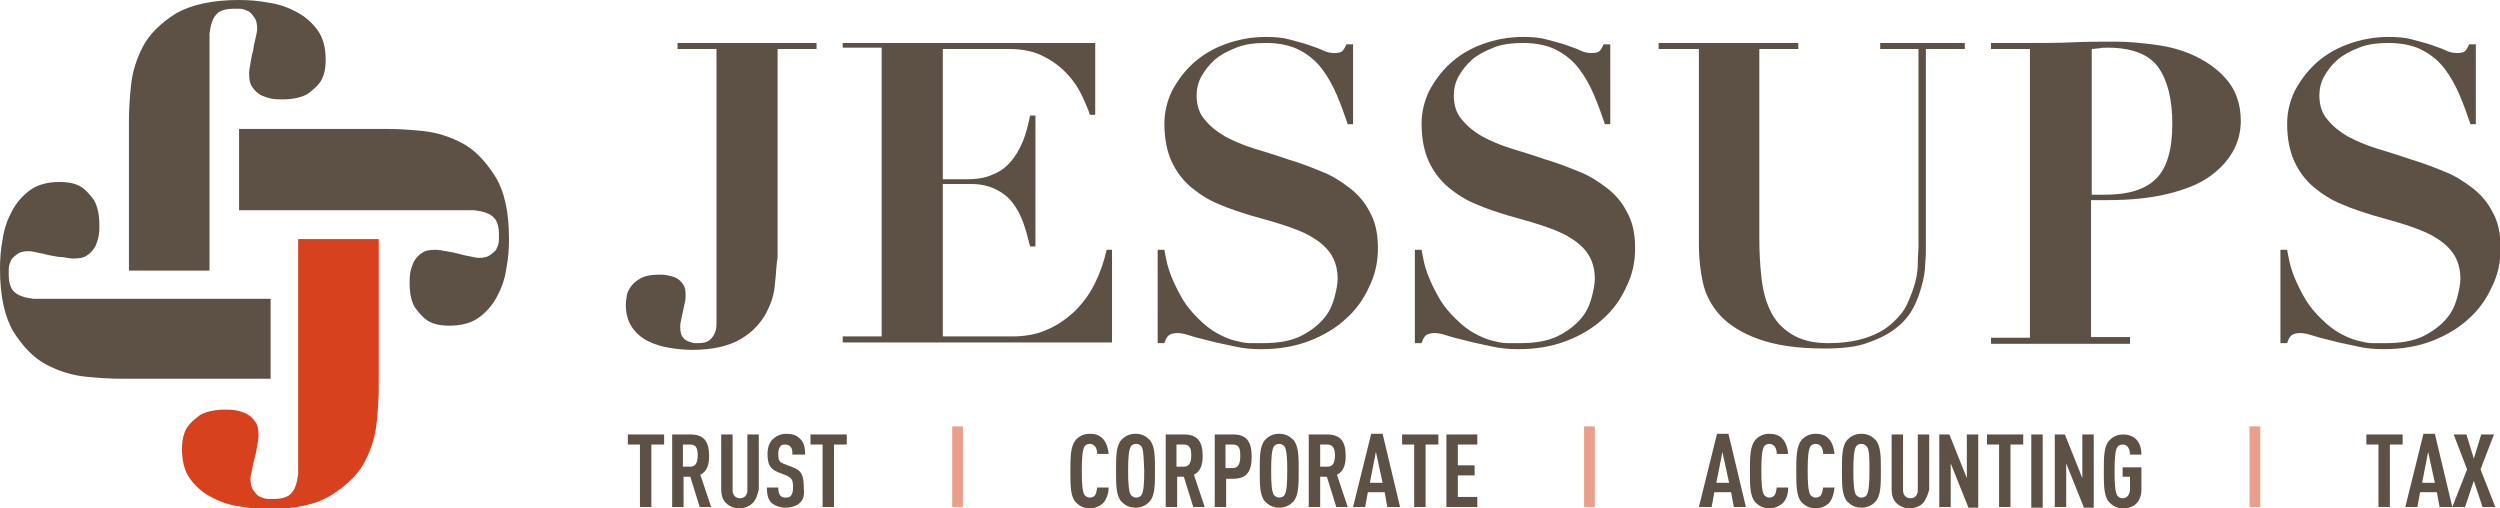<?xml version="1.0" encoding="utf-8"?>
<!-- Generator: Adobe Illustrator 23.0.1, SVG Export Plug-In . SVG Version: 6.00 Build 0)  -->
<svg version="1.1" id="Layer_1" xmlns="http://www.w3.org/2000/svg" xmlns:xlink="http://www.w3.org/1999/xlink" x="0px" y="0px"
	 viewBox="0 0 372.3 75.7" style="enable-background:new 0 0 372.3 75.7;" xml:space="preserve">
<style type="text/css">
	.st0{fill:#5C5144;}
	.st1{fill:#D7411D;}
	.st2{opacity:0.5;fill:#D7411D;}
</style>
<g>
	<path class="st0" d="M115.4,42.3c-0.1,1.6-0.6,3-1.4,4.5c-0.8,1.4-2,2.7-3.7,3.7s-4.1,1.6-7.2,1.6c-1.1,0-2.2-0.1-3.4-0.3
		c-1.2-0.2-2.2-0.5-3.2-1c-1-0.5-1.8-1.2-2.4-2.1c-0.6-0.9-0.9-2-0.9-3.3c0-0.2,0-0.6,0.1-1c0-0.5,0.2-1,0.5-1.5
		c0.3-0.5,0.8-1,1.5-1.4c0.7-0.4,1.6-0.6,2.9-0.6c0.3,0,0.7,0,1.2,0.1c0.4,0.1,0.9,0.2,1.3,0.4c0.4,0.2,0.7,0.5,1,0.9
		c0.3,0.4,0.4,0.9,0.4,1.6c0,0.3,0,0.7-0.1,1.1c-0.1,0.5-0.2,0.9-0.3,1.4c-0.1,0.5-0.2,1-0.3,1.4c-0.1,0.4-0.1,0.7-0.1,0.9
		c0,0.6,0.1,1.1,0.3,1.4c0.2,0.3,0.5,0.6,0.8,0.7c0.3,0.1,0.6,0.2,0.9,0.3c0.3,0,0.6,0,0.7,0c0.7,0,1.2-0.1,1.6-0.4
		c0.4-0.3,0.6-0.6,0.8-1c0.2-0.4,0.3-0.9,0.3-1.4c0-0.5,0-0.9,0-1.3V7.3h-5.8V6.4h20.7v0.9h-5.8v31
		C115.6,39.4,115.6,40.7,115.4,42.3z"/>
	<path class="st0" d="M163.1,6.4v10.7h-0.8c-0.2-0.7-0.6-1.6-1.1-2.7c-0.5-1.1-1.2-2.2-2.1-3.2c-0.9-1-2.1-2-3.5-2.7
		c-1.4-0.8-3.2-1.2-5.2-1.2h-10v19.4h3.5c1.5,0,2.9-0.2,3.9-0.7c1.1-0.4,2-1.1,2.7-1.9c0.7-0.8,1.3-1.8,1.8-3
		c0.5-1.2,0.8-2.4,1.1-3.9h0.8v19.5h-0.8c-0.3-1.2-0.6-2.4-1-3.5c-0.4-1.1-0.9-2.1-1.6-3c-0.7-0.9-1.5-1.5-2.5-2
		c-1-0.5-2.2-0.8-3.7-0.8h-4.2v22.7h10.3c1.9,0,3.7-0.3,5.2-1c1.5-0.6,2.9-1.6,4.1-2.7c1.2-1.2,2.2-2.5,3-4.1
		c0.8-1.6,1.4-3.3,1.8-5.1h0.8v13.8h-40.1v-0.9h5.8v-43h-5.8V6.4H163.1z"/>
	<path class="st0" d="M173.4,37.2c0.1,0.5,0.2,1.2,0.4,2c0.2,0.8,0.5,1.7,0.9,2.6c0.4,0.9,0.9,1.9,1.5,2.9c0.6,1,1.4,1.9,2.2,2.7
		c1,1,1.9,1.7,2.8,2.2c0.9,0.5,1.8,0.9,2.6,1.1c0.8,0.2,1.6,0.4,2.3,0.4c0.7,0,1.4,0,2,0c2.2,0,4-0.3,5.5-1c1.4-0.7,2.5-1.5,3.4-2.5
		s1.4-2.1,1.7-3.2c0.3-1.1,0.5-2.1,0.5-2.9c0-1.5-0.4-2.8-1.1-3.8c-0.7-1-1.7-1.8-2.9-2.5c-1.2-0.7-2.6-1.2-4.1-1.7
		c-1.5-0.5-3.1-0.9-4.8-1.4c-1.6-0.5-3.2-1-4.8-1.7c-1.5-0.6-2.9-1.5-4.1-2.5c-1.2-1-2.2-2.3-2.9-3.8c-0.7-1.5-1.1-3.4-1.1-5.7
		c0-1.7,0.4-3.3,1.1-4.8c0.8-1.5,1.8-2.9,3.1-4.1c1.3-1.2,2.9-2.2,4.8-2.9c1.9-0.7,3.9-1.1,6.1-1.1c1.4,0,2.6,0.1,3.6,0.4
		c1,0.3,2,0.5,2.8,0.8c0.8,0.3,1.5,0.5,2.1,0.8c0.6,0.3,1.2,0.4,1.7,0.4c0.6,0,1-0.1,1.2-0.3s0.4-0.5,0.6-1h1v11.9h-0.8
		c-0.5-1.5-1-2.9-1.6-4.3c-0.6-1.4-1.3-2.7-2.2-3.9c-0.9-1.2-2-2.1-3.3-2.8c-1.3-0.7-3-1.1-5.1-1.1c-1.7,0-3.2,0.2-4.4,0.7
		c-1.3,0.5-2.4,1.1-3.2,1.8s-1.5,1.6-2,2.5c-0.5,0.9-0.7,1.9-0.7,2.8c0,1.5,0.4,2.7,1.2,3.6c0.8,1,1.8,1.8,3,2.5
		c1.3,0.7,2.7,1.3,4.3,1.8c1.6,0.5,3.3,1,5,1.6c1.7,0.5,3.3,1.1,5,1.8c1.6,0.6,3,1.5,4.3,2.5c1.3,1,2.3,2.2,3,3.6
		c0.8,1.4,1.2,3.2,1.2,5.3c0,2.1-0.4,4-1.3,5.8c-0.8,1.8-2,3.5-3.5,4.8c-1.5,1.4-3.4,2.5-5.5,3.3c-2.1,0.8-4.5,1.2-7.1,1.2
		c-1.3,0-2.6-0.1-3.9-0.4c-1.3-0.3-2.5-0.5-3.6-0.8c-1.1-0.3-2.1-0.5-3-0.8c-0.9-0.3-1.5-0.4-1.9-0.4c-0.6,0-1,0.1-1.3,0.3
		c-0.3,0.2-0.5,0.6-0.7,1.2h-1V37.2H173.4z"/>
	<path class="st0" d="M211.7,37.2c0.1,0.5,0.2,1.2,0.4,2c0.2,0.8,0.5,1.7,0.9,2.6c0.4,0.9,0.9,1.9,1.5,2.9c0.6,1,1.4,1.9,2.2,2.7
		c1,1,1.9,1.7,2.8,2.2c0.9,0.5,1.8,0.9,2.6,1.1c0.8,0.2,1.6,0.4,2.3,0.4c0.7,0,1.4,0,2,0c2.2,0,4-0.3,5.5-1c1.4-0.7,2.5-1.5,3.4-2.5
		s1.4-2.1,1.7-3.2c0.3-1.1,0.5-2.1,0.5-2.9c0-1.5-0.4-2.8-1.1-3.8c-0.7-1-1.7-1.8-2.9-2.5c-1.2-0.7-2.6-1.2-4.1-1.7
		c-1.5-0.5-3.1-0.9-4.8-1.4c-1.6-0.5-3.2-1-4.8-1.7c-1.5-0.6-2.9-1.5-4.1-2.5c-1.2-1-2.2-2.3-2.9-3.8c-0.7-1.5-1.1-3.4-1.1-5.7
		c0-1.7,0.4-3.3,1.1-4.8c0.8-1.5,1.8-2.9,3.1-4.1c1.3-1.2,2.9-2.2,4.8-2.9c1.9-0.7,3.9-1.1,6.1-1.1c1.4,0,2.6,0.1,3.6,0.4
		c1,0.3,2,0.5,2.8,0.8c0.8,0.3,1.5,0.5,2.1,0.8c0.6,0.3,1.2,0.4,1.7,0.4c0.6,0,1-0.1,1.2-0.3s0.4-0.5,0.6-1h1v11.9h-0.8
		c-0.5-1.5-1-2.9-1.6-4.3c-0.6-1.4-1.3-2.7-2.2-3.9c-0.9-1.2-2-2.1-3.3-2.8c-1.3-0.7-3-1.1-5.1-1.1c-1.7,0-3.2,0.2-4.4,0.7
		c-1.3,0.5-2.4,1.1-3.2,1.8s-1.5,1.6-2,2.5c-0.5,0.9-0.7,1.9-0.7,2.8c0,1.5,0.4,2.7,1.2,3.6c0.8,1,1.8,1.8,3,2.5
		c1.3,0.7,2.7,1.3,4.3,1.8c1.6,0.5,3.3,1,5,1.6c1.7,0.5,3.3,1.1,5,1.8c1.6,0.6,3,1.5,4.3,2.5c1.3,1,2.3,2.2,3,3.6
		c0.8,1.4,1.2,3.2,1.2,5.3c0,2.1-0.4,4-1.3,5.8c-0.8,1.8-2,3.5-3.5,4.8c-1.5,1.4-3.4,2.5-5.5,3.3c-2.1,0.8-4.5,1.2-7.1,1.2
		c-1.3,0-2.6-0.1-3.9-0.4c-1.3-0.3-2.5-0.5-3.6-0.8c-1.1-0.3-2.1-0.5-3-0.8c-0.9-0.3-1.5-0.4-1.9-0.4c-0.6,0-1,0.1-1.3,0.3
		c-0.3,0.2-0.5,0.6-0.7,1.2h-1V37.2H211.7z"/>
	<path class="st0" d="M267.8,6.4v0.9H262v28.2c0,2,0.1,3.9,0.3,5.7c0.2,1.9,0.6,3.5,1.3,5c0.7,1.5,1.7,2.6,3.1,3.5
		c1.4,0.9,3.2,1.4,5.5,1.4c2.3,0,4.2-0.3,5.7-0.8c1.5-0.5,2.8-1.2,3.8-2.1c1-0.9,1.8-1.8,2.3-2.9c0.5-1.1,0.9-2.1,1.2-3.2
		c0.3-1.1,0.4-2.1,0.4-3c0-0.9,0.1-1.7,0.1-2.4V7.3h-5.7V6.4h12.6v0.9h-5.8v29.5c0,0.7,0,1.5-0.1,2.5c0,1-0.2,2.1-0.5,3.2
		c-0.3,1.1-0.7,2.3-1.3,3.4c-0.6,1.1-1.4,2.1-2.6,3c-1.1,0.9-2.6,1.6-4.3,2.2c-1.7,0.6-3.8,0.8-6.3,0.8c-4.1,0-7.3-0.5-9.8-1.4
		c-2.5-0.9-4.4-2.1-5.7-3.5c-1.3-1.4-2.2-3.1-2.6-4.9c-0.4-1.8-0.6-3.7-0.6-5.6V7.3H247V6.4H267.8z"/>
	<path class="st0" d="M317.2,50.3v0.9h-20.7v-0.9h5.8v-43h-5.8V6.4h5.8c2.1,0,4.3,0,6.4-0.1c2.1-0.1,4.3-0.1,6.4-0.1
		c1.9,0,3.9,0.2,6.1,0.5c2.2,0.3,4.2,0.9,6,1.8c1.8,0.9,3.4,2.1,4.6,3.6c1.2,1.5,1.9,3.5,1.9,5.9c0,1.6-0.4,3.2-1.2,4.6
		c-0.8,1.4-2,2.7-3.6,3.8c-1.6,1.1-3.7,1.9-6.2,2.5c-2.5,0.6-5.4,0.9-8.7,0.9h-2.6v20.4H317.2z M313.4,29c3.6,0,6.1-0.8,7.7-2.4
		c1.6-1.6,2.4-4.3,2.4-8.2c0-3.6-0.7-6.4-2.1-8.4c-1.4-1.9-3.9-2.9-7.5-2.9c-0.5,0-0.9,0-1.3,0.1c-0.4,0-0.8,0.1-1.1,0.1V29H313.4z"
		/>
	<path class="st0" d="M340.6,37.2c0.1,0.5,0.2,1.2,0.4,2c0.2,0.8,0.5,1.7,0.9,2.6c0.4,0.9,0.9,1.9,1.5,2.9c0.6,1,1.4,1.9,2.2,2.7
		c1,1,1.9,1.7,2.8,2.2c0.9,0.5,1.8,0.9,2.6,1.1c0.8,0.2,1.6,0.4,2.3,0.4c0.7,0,1.4,0,2,0c2.2,0,4-0.3,5.5-1c1.4-0.7,2.5-1.5,3.4-2.5
		s1.4-2.1,1.7-3.2c0.3-1.1,0.5-2.1,0.5-2.9c0-1.5-0.4-2.8-1.1-3.8c-0.7-1-1.7-1.8-2.9-2.5c-1.2-0.7-2.6-1.2-4.1-1.7
		c-1.5-0.5-3.1-0.9-4.8-1.4c-1.6-0.5-3.2-1-4.8-1.7c-1.5-0.6-2.9-1.5-4.1-2.5c-1.2-1-2.2-2.3-2.9-3.8s-1.1-3.4-1.1-5.7
		c0-1.7,0.4-3.3,1.1-4.8c0.8-1.5,1.8-2.9,3.1-4.1c1.3-1.2,2.9-2.2,4.8-2.9c1.9-0.7,3.9-1.1,6.1-1.1c1.4,0,2.6,0.1,3.6,0.4
		c1,0.3,2,0.5,2.8,0.8c0.8,0.3,1.5,0.5,2.1,0.8c0.6,0.3,1.2,0.4,1.7,0.4c0.6,0,1-0.1,1.2-0.3s0.4-0.5,0.6-1h1v11.9h-0.8
		c-0.5-1.5-1-2.9-1.6-4.3c-0.6-1.4-1.3-2.7-2.2-3.9c-0.9-1.2-2-2.1-3.3-2.8c-1.3-0.7-3-1.1-5.1-1.1c-1.7,0-3.2,0.2-4.4,0.7
		c-1.3,0.5-2.4,1.1-3.2,1.8c-0.9,0.8-1.5,1.6-2,2.5c-0.5,0.9-0.7,1.9-0.7,2.8c0,1.5,0.4,2.7,1.2,3.6c0.8,1,1.8,1.8,3,2.5
		c1.3,0.7,2.7,1.3,4.3,1.8s3.3,1,5,1.6c1.7,0.5,3.3,1.1,5,1.8c1.6,0.6,3,1.5,4.3,2.5c1.3,1,2.3,2.2,3,3.6c0.8,1.4,1.2,3.2,1.2,5.3
		c0,2.1-0.4,4-1.3,5.8c-0.8,1.8-2,3.5-3.5,4.8c-1.5,1.4-3.4,2.5-5.5,3.3c-2.1,0.8-4.5,1.2-7.1,1.2c-1.3,0-2.6-0.1-3.9-0.4
		c-1.3-0.3-2.5-0.5-3.6-0.8c-1.1-0.3-2.1-0.5-3-0.8c-0.9-0.3-1.5-0.4-1.9-0.4c-0.6,0-1,0.1-1.3,0.3c-0.3,0.2-0.5,0.6-0.7,1.2h-1
		V37.2H340.6z"/>
</g>
<path class="st0" d="M40.1,56.4H17.9c-1.4,0-3.1-0.1-5.1-0.3c-2-0.2-4-0.8-5.9-1.8c-1.9-1-3.5-2.7-4.9-4.9C0.7,47.2,0,44.1,0,40
	c0-1.4,0.1-2.9,0.4-4.4c0.2-1.5,0.7-2.9,1.4-4.2c0.7-1.3,1.6-2.3,2.7-3.1c1.1-0.8,2.6-1.2,4.4-1.2c0.3,0,0.7,0,1.4,0.1
	c0.6,0.1,1.3,0.3,1.9,0.7s1.2,1.1,1.8,1.9c0.5,0.9,0.8,2.1,0.8,3.8c0,0.4,0,0.9-0.1,1.5c-0.1,0.6-0.3,1.1-0.5,1.6
	c-0.3,0.5-0.7,1-1.2,1.3c-0.5,0.4-1.2,0.5-2.1,0.5c-0.4,0-0.9-0.1-1.5-0.2C8.6,38.3,8,38.1,7.3,38c-0.7-0.2-1.3-0.3-1.8-0.4
	c-0.5-0.1-0.9-0.2-1.1-0.2c-0.8,0-1.4,0.1-1.9,0.5c-0.4,0.3-0.8,0.6-0.9,1c-0.2,0.4-0.3,0.8-0.3,1.2c0,0.4,0,0.7,0,0.9
	c0,0.9,0.2,1.6,0.5,2.1c0.4,0.5,0.8,0.8,1.4,1c0.5,0.2,1.1,0.3,1.8,0.4c0.6,0,1.2,0,1.7,0h33.6V56.4z"/>
<path class="st0" d="M19.2,40.1V17.9c0-1.4,0.1-3.1,0.3-5.1c0.2-2,0.8-4,1.8-5.9c1-1.9,2.7-3.5,4.9-4.9C28.5,0.7,31.6,0,35.6,0
	c1.4,0,2.9,0.1,4.4,0.4c1.5,0.2,2.9,0.7,4.2,1.4c1.3,0.7,2.3,1.6,3.1,2.7c0.8,1.1,1.2,2.6,1.2,4.4c0,0.3,0,0.7-0.1,1.4
	c-0.1,0.6-0.3,1.3-0.7,1.9s-1.1,1.2-1.9,1.8c-0.9,0.5-2.1,0.8-3.8,0.8c-0.4,0-0.9,0-1.5-0.1c-0.6-0.1-1.1-0.3-1.6-0.5
	c-0.5-0.3-1-0.7-1.3-1.2c-0.4-0.5-0.5-1.2-0.5-2.1c0-0.4,0.1-0.9,0.2-1.5c0.1-0.6,0.2-1.2,0.4-1.9C37.8,6.6,38,6,38.1,5.5
	c0.1-0.5,0.2-0.9,0.2-1.1c0-0.8-0.1-1.4-0.5-1.9c-0.3-0.4-0.6-0.8-1-0.9c-0.4-0.2-0.8-0.3-1.2-0.3c-0.4,0-0.7,0-0.9,0
	c-0.9,0-1.6,0.2-2.1,0.5c-0.5,0.4-0.8,0.8-1,1.4c-0.2,0.5-0.3,1.1-0.4,1.8c0,0.6,0,1.2,0,1.7v33.6H19.2z"/>
<path class="st0" d="M35.6,19.2h22.2c1.4,0,3.1,0.1,5.1,0.3c2,0.2,4,0.8,5.9,1.8c1.9,1,3.5,2.7,4.9,4.9c1.4,2.2,2.1,5.3,2.1,9.4
	c0,1.4-0.1,2.9-0.4,4.4c-0.2,1.5-0.7,2.9-1.4,4.2c-0.7,1.3-1.6,2.3-2.7,3.1c-1.1,0.8-2.6,1.2-4.4,1.2c-0.3,0-0.7,0-1.4-0.1
	c-0.6-0.1-1.3-0.3-1.9-0.7s-1.2-1.1-1.8-1.9C61.3,45,61,43.8,61,42.1c0-0.4,0-0.9,0.1-1.5c0.1-0.6,0.3-1.1,0.5-1.6
	c0.3-0.5,0.7-1,1.2-1.3c0.5-0.4,1.2-0.5,2.1-0.5c0.4,0,0.9,0.1,1.5,0.2c0.6,0.1,1.2,0.2,1.9,0.4c0.7,0.2,1.3,0.3,1.8,0.4
	c0.5,0.1,0.9,0.2,1.1,0.2c0.8,0,1.4-0.1,1.9-0.5c0.4-0.3,0.8-0.6,0.9-1c0.2-0.4,0.3-0.8,0.3-1.2c0-0.4,0-0.7,0-0.9
	c0-0.9-0.2-1.6-0.5-2.1c-0.4-0.5-0.8-0.8-1.4-1c-0.5-0.2-1.1-0.3-1.8-0.4c-0.6,0-1.2,0-1.7,0H35.6V19.2z"/>
<path class="st1" d="M56.4,35.6v22.2c0,1.4-0.1,3.1-0.3,5.1c-0.2,2-0.8,4-1.8,5.9c-1,1.9-2.7,3.5-4.9,4.9c-2.2,1.4-5.3,2.1-9.4,2.1
	c-1.4,0-2.9-0.1-4.4-0.4c-1.5-0.2-2.9-0.7-4.2-1.4c-1.3-0.7-2.3-1.6-3.1-2.7c-0.8-1.1-1.2-2.6-1.2-4.4c0-0.3,0-0.7,0.1-1.4
	c0.1-0.6,0.3-1.3,0.7-1.9s1.1-1.2,1.9-1.8c0.9-0.5,2.1-0.8,3.8-0.8c0.4,0,0.9,0,1.5,0.1c0.6,0.1,1.1,0.3,1.6,0.5
	c0.5,0.3,1,0.7,1.3,1.2c0.4,0.5,0.5,1.2,0.5,2.1c0,0.4-0.1,0.9-0.2,1.5c-0.1,0.6-0.2,1.2-0.4,1.9c-0.2,0.7-0.3,1.3-0.4,1.8
	c-0.1,0.5-0.2,0.9-0.2,1.1c0,0.8,0.1,1.4,0.5,1.9c0.3,0.4,0.6,0.8,1,0.9c0.4,0.2,0.8,0.3,1.2,0.3c0.4,0,0.7,0,0.9,0
	c0.9,0,1.6-0.2,2.1-0.5c0.5-0.4,0.8-0.8,1-1.4c0.2-0.5,0.3-1.1,0.4-1.8c0-0.6,0-1.2,0-1.7V35.6H56.4z"/>
<path class="st0" d="M97,66.2v9.3h-1.7v-9.3h-1.8v-1.5h5.4v1.5H97z"/>
<path class="st0" d="M104.2,75.5l-1.4-4.5h-1v4.5h-1.7V64.7h2.7c2,0,2.8,1,2.8,3.2c0,1.3-0.3,2.3-1.3,2.8l1.6,4.8H104.2z
	 M102.8,66.2h-1.1v3.3h1.1c0.9,0,1.1-0.8,1.1-1.7C103.9,67,103.8,66.2,102.8,66.2z"/>
<path class="st0" d="M112.1,74.9c-0.5,0.5-1.2,0.8-2,0.8s-1.5-0.3-2-0.8c-0.5-0.5-0.7-1.2-0.7-2v-8.2h1.7V73c0,0.8,0.5,1.2,1.1,1.2
	c0.6,0,1.1-0.4,1.1-1.2v-8.3h1.7v8.2C112.8,73.7,112.6,74.4,112.1,74.9z"/>
<path class="st0" d="M119.1,74.9c-0.4,0.4-1.2,0.7-2.1,0.7c-0.9,0-1.6-0.3-2.1-0.7c-0.5-0.5-0.7-1.2-0.7-2.3h1.7
	c0,0.6,0.1,0.9,0.3,1.2c0.2,0.2,0.4,0.3,0.8,0.3c0.4,0,0.7-0.1,0.8-0.3c0.2-0.3,0.3-0.6,0.3-1.2c0-1.2-0.2-1.4-1-1.8l-1.3-0.5
	c-1.1-0.5-1.5-1.1-1.5-2.7c0-1,0.3-1.8,0.9-2.3c0.5-0.4,1.1-0.7,1.9-0.7c0.9,0,1.5,0.2,2,0.7c0.6,0.5,0.8,1.3,0.8,2.4H118
	c0-0.5,0-0.9-0.3-1.2c-0.2-0.2-0.4-0.3-0.8-0.3c-0.4,0-0.6,0.1-0.7,0.3c-0.2,0.2-0.3,0.6-0.3,1.1c0,0.9,0.1,1.2,0.9,1.5l1.3,0.5
	c1.3,0.5,1.6,1.2,1.6,3.1C119.8,73.6,119.7,74.4,119.1,74.9z"/>
<path class="st0" d="M124.2,66.2v9.3h-1.7v-9.3h-1.8v-1.5h5.4v1.5H124.2z"/>
<path class="st2" d="M141.8,75.5v-12h1.6v12H141.8z"/>
<path class="st0" d="M164.2,75c-0.5,0.4-1.1,0.7-1.9,0.7c-1,0-1.6-0.4-2.1-0.9c-0.8-0.9-0.8-2.5-0.8-4.6c0-2.1,0-3.7,0.8-4.7
	c0.5-0.5,1.1-0.9,2.1-0.9c0.8,0,1.4,0.2,1.9,0.7c0.5,0.5,0.8,1.3,0.9,2.3h-1.7c0-0.4-0.1-0.8-0.3-1.1c-0.2-0.2-0.4-0.4-0.8-0.4
	s-0.7,0.2-0.8,0.4c-0.3,0.5-0.4,1.6-0.4,3.6c0,2,0.1,3.1,0.4,3.6c0.2,0.2,0.4,0.4,0.8,0.4s0.7-0.2,0.8-0.4c0.2-0.3,0.2-0.7,0.3-1.1
	h1.7C165.1,73.6,164.7,74.5,164.2,75z"/>
<path class="st0" d="M171.2,74.7c-0.5,0.5-1.1,0.9-2.1,0.9s-1.6-0.4-2.1-0.9c-0.8-0.9-0.8-2.5-0.8-4.6s0-3.7,0.8-4.6
	c0.5-0.5,1.1-0.9,2.1-0.9s1.6,0.4,2.1,0.9c0.8,0.9,0.8,2.5,0.8,4.6S172,73.8,171.2,74.7z M170,66.5c-0.2-0.2-0.4-0.4-0.8-0.4
	s-0.7,0.2-0.8,0.4c-0.3,0.5-0.4,1.6-0.4,3.6c0,2,0.1,3.1,0.4,3.6c0.2,0.2,0.4,0.4,0.8,0.4s0.7-0.2,0.8-0.4c0.3-0.5,0.4-1.6,0.4-3.6
	C170.3,68.1,170.3,67,170,66.5z"/>
<path class="st0" d="M177.7,75.5l-1.4-4.5h-1v4.5h-1.7V64.7h2.7c2,0,2.8,1,2.8,3.2c0,1.3-0.3,2.3-1.3,2.8l1.6,4.8H177.7z
	 M176.3,66.2h-1.1v3.3h1.1c0.9,0,1.1-0.8,1.1-1.7C177.4,67,177.3,66.2,176.3,66.2z"/>
<path class="st0" d="M183.6,71.3h-1v4.2h-1.7V64.7h2.7c2,0,2.8,1,2.8,3.3C186.4,70.2,185.7,71.3,183.6,71.3z M183.6,66.2h-1.1v3.5
	h1.1c0.9,0,1.1-0.8,1.1-1.8S184.6,66.2,183.6,66.2z"/>
<path class="st0" d="M192.6,74.7c-0.5,0.5-1.1,0.9-2.1,0.9s-1.6-0.4-2.1-0.9c-0.8-0.9-0.8-2.5-0.8-4.6s0-3.7,0.8-4.6
	c0.5-0.5,1.1-0.9,2.1-0.9s1.6,0.4,2.1,0.9c0.8,0.9,0.8,2.5,0.8,4.6S193.4,73.8,192.6,74.7z M191.3,66.5c-0.2-0.2-0.4-0.4-0.8-0.4
	s-0.7,0.2-0.8,0.4c-0.3,0.5-0.4,1.6-0.4,3.6c0,2,0.1,3.1,0.4,3.6c0.2,0.2,0.4,0.4,0.8,0.4s0.7-0.2,0.8-0.4c0.3-0.5,0.4-1.6,0.4-3.6
	C191.7,68.1,191.6,67,191.3,66.5z"/>
<path class="st0" d="M199,75.5l-1.4-4.5h-1v4.5h-1.7V64.7h2.7c2,0,2.8,1,2.8,3.2c0,1.3-0.3,2.3-1.3,2.8l1.6,4.8H199z M197.7,66.2
	h-1.1v3.3h1.1c0.9,0,1.1-0.8,1.1-1.7C198.8,67,198.6,66.2,197.7,66.2z"/>
<path class="st0" d="M206.6,75.5l-0.4-2.2h-2.5l-0.4,2.2h-1.8l2.7-10.9h1.7l2.6,10.9H206.6z M204.9,67.3l-0.9,4.6h1.9L204.9,67.3z"
	/>
<path class="st0" d="M212.3,66.2v9.3h-1.7v-9.3h-1.8v-1.5h5.4v1.5H212.3z"/>
<path class="st0" d="M215.4,75.5V64.7h4.6v1.5h-2.9v3.1h2.5v1.5h-2.5V74h2.9v1.5H215.4z"/>
<path class="st2" d="M235.9,75.5v-12h1.6v12H235.9z"/>
<path class="st0" d="M258.2,75.5l-0.4-2.2h-2.5l-0.4,2.2H253l2.7-10.9h1.7l2.6,10.9H258.2z M256.5,67.3l-0.9,4.6h1.9L256.5,67.3z"/>
<path class="st0" d="M265.4,75c-0.5,0.4-1.1,0.7-1.9,0.7c-1,0-1.6-0.4-2.1-0.9c-0.8-0.9-0.8-2.5-0.8-4.6c0-2.1,0-3.7,0.8-4.7
	c0.5-0.5,1.1-0.9,2.1-0.9c0.8,0,1.4,0.2,1.9,0.7c0.5,0.5,0.8,1.3,0.9,2.3h-1.7c0-0.4-0.1-0.8-0.3-1.1c-0.2-0.2-0.4-0.4-0.8-0.4
	s-0.7,0.2-0.8,0.4c-0.3,0.5-0.4,1.6-0.4,3.6c0,2,0.1,3.1,0.4,3.6c0.2,0.2,0.4,0.4,0.8,0.4s0.7-0.2,0.8-0.4c0.2-0.3,0.2-0.7,0.3-1.1
	h1.7C266.3,73.6,266,74.5,265.4,75z"/>
<path class="st0" d="M272.3,75c-0.5,0.4-1.1,0.7-1.9,0.7c-1,0-1.6-0.4-2.1-0.9c-0.8-0.9-0.8-2.5-0.8-4.6c0-2.1,0-3.7,0.8-4.7
	c0.5-0.5,1.1-0.9,2.1-0.9c0.8,0,1.4,0.2,1.9,0.7c0.5,0.5,0.8,1.3,0.9,2.3h-1.7c0-0.4-0.1-0.8-0.3-1.1c-0.2-0.2-0.4-0.4-0.8-0.4
	s-0.7,0.2-0.8,0.4c-0.3,0.5-0.4,1.6-0.4,3.6c0,2,0.1,3.1,0.4,3.6c0.2,0.2,0.4,0.4,0.8,0.4s0.7-0.2,0.8-0.4c0.2-0.3,0.2-0.7,0.3-1.1
	h1.7C273.1,73.6,272.8,74.5,272.3,75z"/>
<path class="st0" d="M279.3,74.7c-0.5,0.5-1.1,0.9-2.1,0.9s-1.6-0.4-2.1-0.9c-0.8-0.9-0.8-2.5-0.8-4.6s0-3.7,0.8-4.6
	c0.5-0.5,1.1-0.9,2.1-0.9s1.6,0.4,2.1,0.9c0.8,0.9,0.8,2.5,0.8,4.6S280.1,73.8,279.3,74.7z M278,66.5c-0.2-0.2-0.4-0.4-0.8-0.4
	s-0.7,0.2-0.8,0.4c-0.3,0.5-0.4,1.6-0.4,3.6c0,2,0.1,3.1,0.4,3.6c0.2,0.2,0.4,0.4,0.8,0.4s0.7-0.2,0.8-0.4c0.3-0.5,0.4-1.6,0.4-3.6
	C278.4,68.1,278.4,67,278,66.5z"/>
<path class="st0" d="M286.4,74.9c-0.5,0.5-1.2,0.8-2,0.8s-1.5-0.3-2-0.8c-0.5-0.5-0.7-1.2-0.7-2v-8.2h1.7V73c0,0.8,0.5,1.2,1.1,1.2
	c0.6,0,1.1-0.4,1.1-1.2v-8.3h1.7v8.2C287.1,73.7,286.8,74.4,286.4,74.9z"/>
<path class="st0" d="M293.1,75.5l-2.6-6.5v6.5h-1.7V64.7h1.5l2.6,6.5v-6.5h1.7v10.9H293.1z"/>
<path class="st0" d="M299.4,66.2v9.3h-1.7v-9.3h-1.8v-1.5h5.4v1.5H299.4z"/>
<path class="st0" d="M302.5,75.5V64.7h1.7v10.9H302.5z"/>
<path class="st0" d="M310.3,75.5l-2.6-6.5v6.5H306V64.7h1.5l2.6,6.5v-6.5h1.7v10.9H310.3z"/>
<path class="st0" d="M316.2,75.7c-1,0-1.6-0.4-2.1-0.9c-0.8-0.9-0.8-2.5-0.8-4.6s0-3.7,0.8-4.6c0.5-0.5,1.1-0.9,2.1-0.9
	c0.8,0,1.5,0.3,1.9,0.7c0.5,0.5,0.8,1.3,0.8,2.3h-1.7c0-0.6-0.2-1.5-1.1-1.5c-0.4,0-0.7,0.2-0.8,0.4c-0.3,0.5-0.4,1.6-0.4,3.6
	c0,2,0.1,3.1,0.4,3.6c0.2,0.2,0.4,0.4,0.8,0.4c0.7,0,1.1-0.6,1.1-1.4V71h-1.1v-1.4h2.8v3C319,74.6,317.9,75.7,316.2,75.7z"/>
<path class="st2" d="M335,75.5v-12h1.6v12H335z"/>
<path class="st0" d="M355.9,66.2v9.3h-1.7v-9.3h-1.8v-1.5h5.4v1.5H355.9z"/>
<path class="st0" d="M363.3,75.5l-0.4-2.2h-2.5l-0.4,2.2h-1.8l2.7-10.9h1.7l2.6,10.9H363.3z M361.6,67.3l-0.9,4.6h1.9L361.6,67.3z"
	/>
<path class="st0" d="M369.7,75.5l-1.3-3.9l-1.3,3.9h-1.9l2.2-5.6l-2-5.2h1.9l1.1,3.6l1.1-3.6h1.9l-2,5.2l2.2,5.6H369.7z"/>
</svg>
